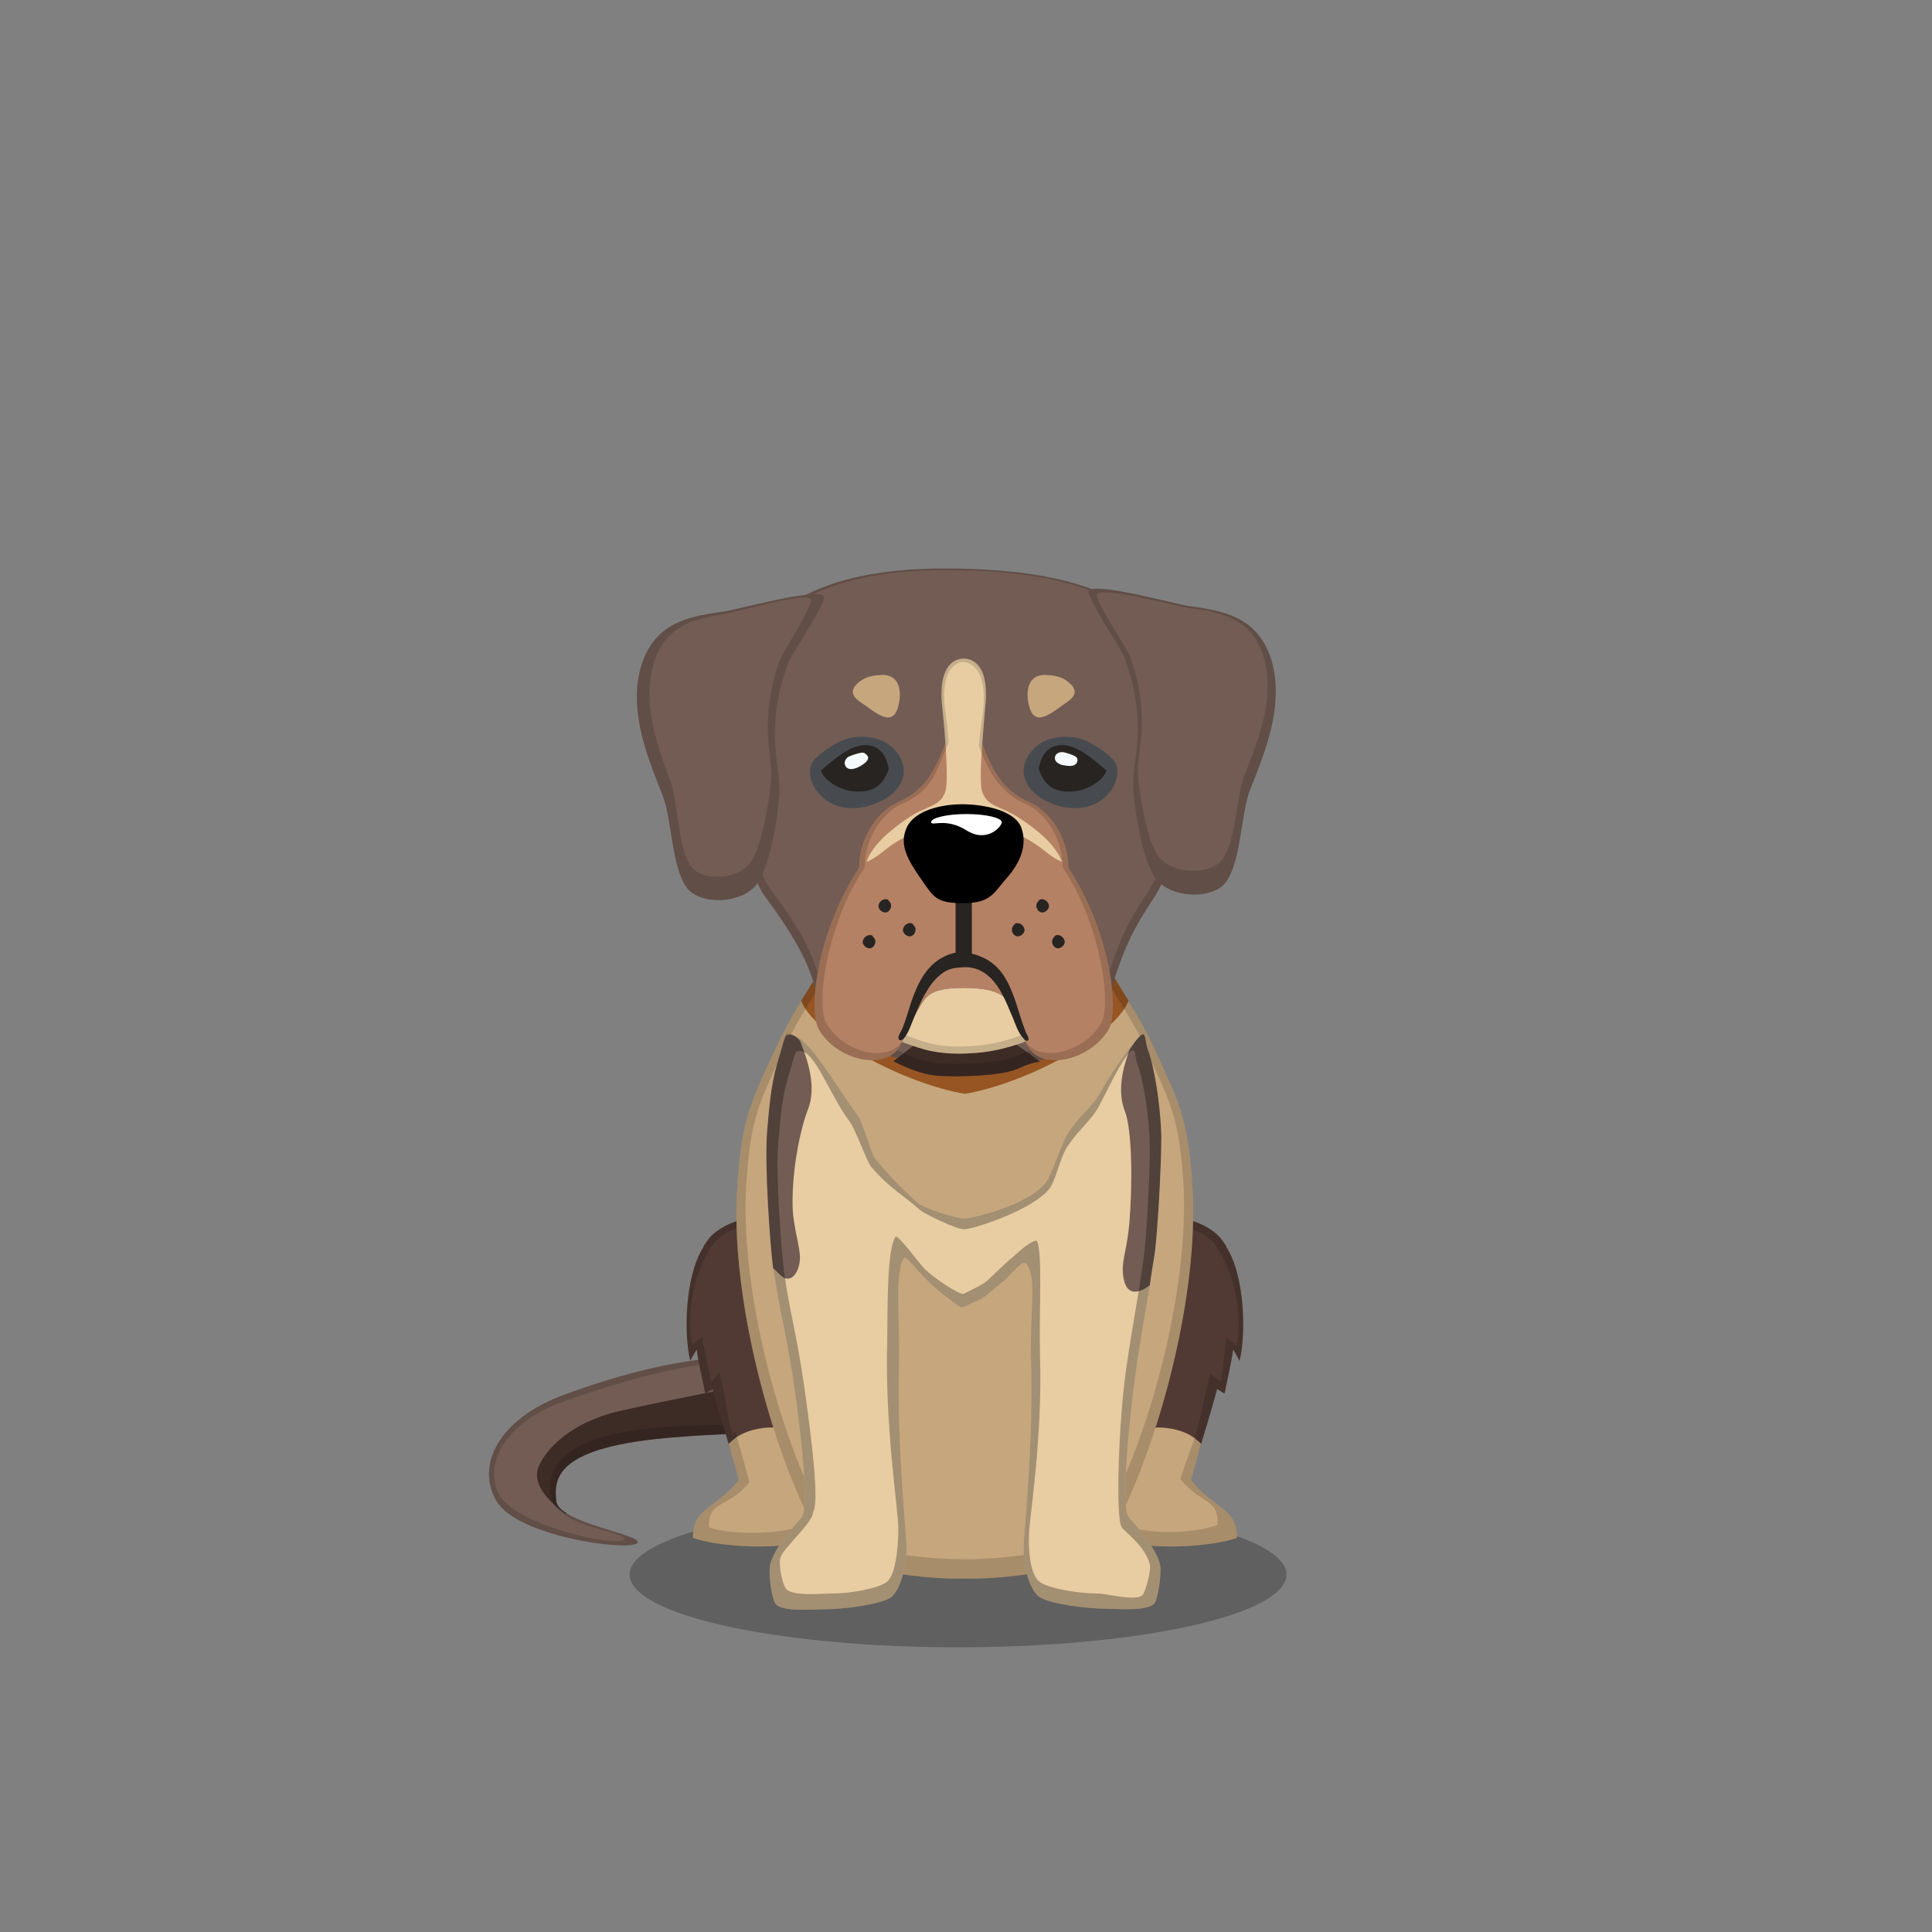﻿<?xml version="1.0" encoding="utf-8"?><!DOCTYPE svg PUBLIC "-//W3C//DTD SVG 1.1//EN" "http://www.w3.org/Graphics/SVG/1.1/DTD/svg11.dtd"><svg x="0" y="0" width="340px" height="340px" viewBox="0, 0, 340, 340" preserveAspectRatio="xMidYMid" font-size="0" id="a" enable-background="new 0 0 340 340" xmlns="http://www.w3.org/2000/svg" xmlns:xlink="http://www.w3.org/1999/xlink" xmlns:xml="http://www.w3.org/XML/1998/namespace" version="1.1"><rect x="0" y="0" width="340" height="340" fill="#808080" stroke="none"/><g id="b" fill="#000"><g id="c"><g transform="translate(0, 0) translate(0, 224)" id="d"><ellipse cx="168.6" cy="53.1" rx="57.8" ry="12.8" fill-opacity="0.25" id="e" /></g><g id="f"><g transform="translate(85.9, 67.9) translate(32, 179.5) scale(-1, 1) translate(-32, -179.5) translate(0, 153)" id="g"><g transform="translate(0, 17)" id="h"><path d="M30.7 15 C52.5 16.6 52.4 22.4 52 26.3 C51.6 30.2 36 32.3 37.8 33.7 C39.6 35.1 58.8 32.5 62.5 26.3 C66.2 20.1 62.3 11.8 50.5 7.5 C38.7 3.2 23 -1.1 10.1 2 C3.4 3.6 -3.8 8.7 3.9 12.4 C7.9 14.4 19 14.1 30.7 15 z" id="i" fill="#725C54" /><path d="M30.7 15 C52.5 16.6 52.4 22.4 52 26.3 C51.9 27.1 51.2 27.8 50.2 28.4 C50.3 28.4 50.4 28.5 50.4 28.5 C54.6 25.4 56.1 22.6 55.1 20.2 C53.6 16.6 48.8 12.3 41.2 10.5 C36.1 9.3 28.7 7.9 19.6 6 L12.4 6.8 L12.4 12.3 C12.4 12.6 13.5 13.3 15 14.1 C19.6 14.4 25.1 14.5 30.7 15 z" id="j" fill="#3D2B26" /><path d="M30.7 15 C19 14.1 7.9 14.4 3.9 12.4 C-3.8 8.7 3.4 3.6 10.1 2 C23 -1.1 38.7 3.2 50.5 7.5 C62.3 11.8 66.2 20.1 62.5 26.3 C58.8 32.5 39.6 35.1 37.8 33.7 C36 32.3 51.6 30.2 52 26.3 C52.4 22.4 52.5 16.6 30.7 15 z M33.4 13.3 C53.2 14.8 53.4 21.9 53 25.5 C52.8 27 51.1 28.7 48.2 29.9 C44.3 31.5 39.1 32.3 40.1 33.1 C41.7 34.3 59 30.6 62 25.2 C65 19.8 60.9 12.4 50.9 8.8 C40.9 5.2 24 0.1 14.4 2.2 C8.2 3.6 1.8 8.3 8.7 11.7 C12.4 13.5 22.8 12.4 33.4 13.3 z" opacity="0.15" id="k" /></g></g><g transform="translate(127.293, 269.5) scale(0.938) translate(-124.5, -269.5) translate(99.8, 74) translate(17, 136)" id="l"><path d="M4.3 33.6 C3.8 31 3.1 28.2 2.7 25.4 C2.3 26 1.9 26.7 1.5 27.5 C0.3 22.8 0.4 11.7 4 6.1 C4 6.1 4 6.1 4 6 C4 5.9 4.1 5.9 4.1 5.8 C4.1 5.8 4.1 5.7 4.2 5.7 C4.5 5.2 4.8 4.8 5.2 4.3 C10.6 -1.3 22.8 -0.7 30 5.8 C42.2 16.8 34 33.7 31.1 40.5 C28.6 46.5 9.7 46.3 9.1 44.4 C8 40.8 6.8 36.8 5.7 32.8 C5.2 33.1 4.8 33.4 4.3 33.6 z" id="m" fill="#513A33" /><path d="M10.6 49.9 C10.1 47.8 9.4 45.5 8.7 43.1 C10.5 41.2 12.7 40.4 15.2 40.1 C16.9 39.9 18.7 40.1 20.4 40 C22.6 39.8 24.8 37.8 26.5 36.7 C28.1 35.7 31.4 33.6 33.1 35.5 C32.3 37.5 31.6 39.2 31 40.6 C28.5 46.6 31.6 54.8 27 59.4 C22.8 63.7 6.5 62.5 2 60.7 C1.9 55.1 6.2 55.3 10.6 49.9 z" id="n" fill="#C6A67D" /><path d="M30.8 41 C28.6 47 31.5 54.9 27 59.4 C22.8 63.7 6.5 62.5 2 60.7 C1.9 55.1 6.2 55.3 10.6 49.9 C10.1 47.8 9.4 45.5 8.7 43.1 L8.7 43.1 C7.7 39.8 6.7 36.3 5.7 32.8 C5.2 33.1 4.8 33.4 4.3 33.6 C3.8 31 3.1 28.2 2.7 25.4 C2.3 26 1.9 26.7 1.5 27.5 C0.3 22.8 0.4 11.7 4 6.1 L4 6 C4 5.9 4.1 5.9 4.1 5.8 C4.1 5.8 4.1 5.7 4.2 5.7 C4.5 5.2 4.8 4.8 5.2 4.3 C10.6 -1.3 22.8 -0.7 30 5.8 C42.2 16.8 34 33.7 31.1 40.5 C31 40.7 30.9 40.8 30.8 41 z M29.2 40.7 C29.8 39.6 30.2 39 30.2 38.9 C32.9 32.5 40.6 16.8 29.2 6.6 C22.5 0.5 11.2 0 6.1 5.2 C5.8 5.7 5.5 6 5.2 6.5 C5.1 6.5 5.1 6.6 5.1 6.6 C5.1 6.7 5 6.7 5 6.9 C1.7 12.1 0.8 20.2 1.9 24.6 C2.3 23.9 3.3 23.5 3.7 22.9 C4.1 25.5 5 29 5.4 31.4 C5.9 31.2 6.5 30 7 29.7 C7.9 33 8.5 38.3 9.4 41.3 L9.9 40.7 C10.6 42.9 12.1 48.3 12.6 50.3 C8.5 55.3 4.9 53.5 5 58.7 C9.2 60.4 22.5 60.4 26.4 56.4 C30.6 52.3 27.2 46.2 29.2 40.7 z" opacity="0.15" id="o" /></g><g transform="translate(212.607, 269.5) scale(0.938) translate(-215.4, -269.5) translate(105.8, 74) translate(98.5, 167.5) scale(-1, 1) translate(-98.5, -167.5) translate(80, 136)" id="p"><path d="M4.3 33.6 C3.8 31 3.1 28.2 2.7 25.4 C2.3 26 1.9 26.7 1.5 27.5 C0.3 22.8 0.4 11.7 4 6.1 C4 6.1 4 6.1 4 6 C4 5.9 4.1 5.9 4.1 5.8 C4.1 5.8 4.1 5.7 4.2 5.7 C4.5 5.2 4.8 4.8 5.2 4.3 C10.6 -1.3 22.8 -0.7 30 5.8 C42.2 16.8 34 33.7 31.1 40.5 C28.6 46.5 9.7 46.3 9.1 44.4 C8 40.8 6.8 36.8 5.7 32.8 C5.2 33.1 4.8 33.4 4.3 33.6 z" id="q" fill="#513A33" /><path d="M10.6 49.9 C10.1 47.8 9.4 45.5 8.7 43.1 C10.5 41.2 12.7 40.4 15.2 40.1 C16.9 39.9 18.7 40.1 20.4 40 C22.6 39.8 24.8 37.8 26.5 36.7 C28.1 35.7 31.4 33.6 33.1 35.5 C32.3 37.5 31.6 39.2 31 40.6 C28.5 46.6 31.6 54.8 27 59.4 C22.8 63.7 6.5 62.5 2 60.7 C1.9 55.1 6.3 55.3 10.6 49.9 z" id="r" fill="#C6A67D" /><path d="M30.8 41 C28.6 47 31.5 54.9 27 59.4 C22.8 63.7 6.5 62.5 2 60.7 C1.9 55.1 6.3 55.3 10.6 49.9 C10.1 47.8 9.4 45.5 8.7 43.1 L8.7 43.1 C7.7 39.8 6.7 36.3 5.7 32.8 C5.2 33.1 4.8 33.4 4.3 33.6 C3.8 31 3.1 28.2 2.7 25.4 C2.3 26 1.9 26.7 1.5 27.5 C0.3 22.8 0.4 11.7 4 6.1 L4 6 C4 5.9 4.1 5.9 4.1 5.8 C4.1 5.8 4.1 5.7 4.2 5.7 C4.5 5.2 4.8 4.8 5.2 4.3 C10.6 -1.3 22.8 -0.7 30 5.8 C42.2 16.8 34 33.7 31.1 40.5 C31 40.7 30.9 40.8 30.8 41 z M29.7 38.9 L28.4 41.3 C28.5 41.1 29.9 38.6 30 38.5 C32.6 32.3 40.1 16.8 29 6.7 C22.4 0.8 11.3 0.2 6.4 5.3 C6 5.8 5.8 6.2 5.5 6.6 C5.4 6.6 5.4 6.7 5.4 6.7 C5.4 6.8 5.3 6.8 5.3 7 C2 12.1 1 20.4 2.1 24.7 C2.5 24 3.6 23.6 4 23.1 C4.3 25.6 4.5 29 5 31.3 C5.4 31.2 6.6 30.2 7 29.9 C7.9 33.1 8.7 37.9 9.6 40.9 C10.2 43.1 12.1 47.7 12.6 49.7 C8.6 54.6 5.5 53.1 5.6 58.3 C9.7 59.9 21.5 60.7 25.4 56.8 C29.4 52.7 27.7 44.4 29.7 38.9 z" opacity="0.15" id="s" /></g><g transform="translate(104.3, 92.1) translate(20, 65)" id="t"><path d="M85.6 52.6 C84.9 39.4 82.9 36.4 79.1 28 C77.8 25 76.2 22.2 74.6 19.6 C71.9 15.2 68.7 13.4 67.3 10 C64.8 4 60.4 3.2 45.5 3.2 C30.7 3.2 27.2 3.2 24.7 9.2 C23.4 12.4 19.3 14.8 16.7 19.1 C15 21.8 13.4 24.8 11.9 28 C8.1 36.5 6.1 39.5 5.4 52.6 C4.4 70.2 10.5 94.3 17.7 109.3 C20.2 114.5 25.5 118.2 29.1 119 C35.7 120.4 41.6 120.8 45.4 120.7 C49.3 120.8 55.2 120.4 61.7 119 C65.3 118.2 70.6 114.5 73.1 109.3 C80.4 94.2 86.5 70.2 85.6 52.6 z" id="u" fill="#C6A67D" /><path d="M67.9 7.9 C65.4 1.9 60.3 0.1 45.5 0.1 C30.7 0.1 25.5 1.9 23.1 7.9 C21.8 11.1 19.3 14.8 16.7 19 C18.9 25 34.4 33.5 45.5 35.4 C56.6 33.5 72.1 25 74.3 19 C71.7 14.8 69.3 11.1 67.9 7.9 z" id="v" fill="#965622" /><path d="M67.9 7.9 C65.4 1.9 60.3 0.1 45.5 0.1 C30.7 0.1 25.5 1.9 23.1 7.9 C21.8 11.1 19.3 14.8 16.7 19 C18.9 25 34.4 33.5 45.5 35.4 C56.6 33.5 72.1 25 74.3 19 C71.7 14.8 69.3 11.1 67.9 7.9 z" opacity="0.15" id="w" fill="#965622" /><path d="M16.7 19.1 C16.7 19 16.7 19 16.7 19 C19.3 14.8 21.8 11.1 23.1 7.9 C25.5 1.9 30.7 0.1 45.5 0.1 C60.3 0.1 65.4 1.9 67.9 7.9 C69.3 11.1 71.7 14.8 74.3 19 C74.3 19 74.3 19.1 74.3 19.1 C74.4 19.2 74.5 19.4 74.6 19.6 C76.2 22.2 77.8 25 79.1 28 C82.9 36.4 84.9 39.4 85.6 52.6 C86.5 70.2 80.4 94.2 73.1 109.3 C70.6 114.5 65.3 118.2 61.7 119 C55.2 120.4 49.3 120.8 45.4 120.7 C41.6 120.8 35.7 120.4 29.1 119 C25.5 118.2 20.2 114.5 17.7 109.3 C10.5 94.3 4.4 70.2 5.4 52.6 C6.1 39.5 8.1 36.5 11.9 28 C13.4 24.8 15 21.8 16.7 19.1 C16.7 19.1 16.7 19.1 16.7 19.1 z M17.9 19.7 C17.9 19.8 17.9 19.8 17.9 19.8 C16.2 22.4 14.7 25.2 13.3 28.3 C9.6 36.5 7.7 39.3 7 51.9 C6.1 68.8 11.9 91.9 18.8 106.3 C21.2 111.3 26.3 114.9 29.8 115.6 C36.1 117 41.8 117.3 45.4 117.3 C49.1 117.3 54.8 117 61 115.6 C64.5 114.9 69.6 111.3 72 106.3 C79 91.8 84.8 68.8 84 51.9 C83.3 39.3 81.4 36.4 77.7 28.3 C76.5 25.4 75 22.8 73.4 20.3 C73.3 20.1 73.2 19.9 73.1 19.8 C73.1 19.7 73.1 19.7 73.1 19.7 C70.6 15.7 68.3 12.1 67 9 C64.6 3.3 59.7 1.6 45.5 1.6 C31.3 1.6 26.3 3.3 24 9 C22.8 12.1 20.4 15.7 17.9 19.7 C17.9 19.7 17.9 19.7 17.9 19.7 z" opacity="0.15" id="x" /></g><g transform="translate(134.505, 180.65) scale(0.721, 0.954) translate(-121, -169.6) translate(88, 68) translate(33, 103)" id="y"><g id="z"><path d="M48.8 34 C46.6 34 38.7 32 37.5 31.2 C33.2 28.2 31.8 27.2 27.1 23 C25.9 21.9 24.3 16.5 22.7 14.9 C17.2 9.4 9.6 -1.4 5.4 0.3 C5 0.5 4.3 2.6 3.8 3.9 C1.9 8.4 1.4 11.6 0.7 18 C0 24.4 1.5 39.1 2.2 43.1 C3.6 50.8 5.5 55.4 7.4 65.5 C9.3 75.6 10.8 87.1 9.2 89 C8.5 89.9 2.7 94.1 1.4 97.9 C1.1 98.8 1.4 103 2.6 104.9 C3.7 106.7 12 106.1 14.5 106.1 C19.4 106.1 28.6 105.2 30.9 103.9 C33.2 102.6 34.8 98.1 34.7 94.5 C34.6 90.9 32.3 75.9 32.9 59.9 C33 51.7 31.9 44 34 41.4 C34.5 40.8 36.1 42.5 37.6 43.7 C39.5 45.3 41.4 46.7 43.1 47.7 C46 49.4 47.8 50.4 48 50.4 C48.5 50.4 49.3 50.2 50.2 49.8 C51.5 49.3 53.2 48.9 54.5 48 C55.8 47.2 57.8 45.9 58.5 45.5 C60.8 43.9 63.1 41.5 64 42.4 C66.6 45 64.8 50.8 65.1 59.8 C65.7 75.7 63.5 90.8 63.3 94.4 C63.1 98 64.7 102.5 67.1 103.8 C69.5 105.1 78.6 106 83.5 106 C85.9 106 94.2 106.6 95.4 104.8 C96.5 102.9 96.9 98.8 96.6 97.8 C95.2 94 89.5 89.8 88.8 88.9 C87.2 87 88.8 72.3 90.7 62.2 C92.6 52.1 93.9 48.1 95.3 40.4 C96 36.4 96.9 24.8 96.9 18.8 C96.7 12.8 95.1 5.6 93.5 2.6 C92.9 0.9 93.1 -0.6 91.8 0.3 C89.4 2 84.5 7.4 82 10.8 C80.1 13.4 77.3 14.7 74.4 18 C72.3 20.3 70.4 25.9 68.5 27.6 C63.9 31.6 51 34 48.8 34 z" id="a1" fill="#E8CCA2" /><path d="M5.4 0.1 C5 0.3 4.3 2.4 3.8 3.7 C1.9 8.2 1.4 11.4 0.7 17.8 C0 24.2 1.4 38.9 2.1 43 C2.1 43.1 2.1 43.2 2.2 43.3 C2.6 43.2 4.1 45 5.4 45.1 C7.1 45.3 8.5 43.7 8.7 41.5 C8.8 39.1 6.9 35.4 6.9 31.3 C6.8 24.8 8.8 17.5 10.6 14 C12.9 9.7 10.5 4.6 8.7 1.2 C7.4 0.2 6.3 -0.2 5.4 0.1 z" id="b1" fill="#725C54" /><path d="M95.3 40.4 C96 36.4 96.9 24.8 96.9 18.8 C96.7 12.8 95.1 5.6 93.5 2.6 C92.9 0.9 93.1 -0.6 91.8 0.3 C91 0.8 90.1 1.8 89.1 3 C87.5 6.3 86.1 10.5 88 14.2 C89.8 17.6 89.9 27.7 89.1 34.9 C88.6 39.3 87.4 41.4 87.5 43.7 C87.9 50 93.5 46.7 94.1 46.3 C94.1 45.9 95.2 40.8 95.3 40.4 z" id="c1" fill="#725C54" /><g id="d1"><path d="M48.8 34 C51 34 63.9 31.6 68.5 27.6 C70.4 25.9 72.3 20.3 74.4 18 C77.3 14.7 80.1 13.4 82 10.8 C84.5 7.4 89.4 2 91.8 0.3 C93.1 -0.6 92.9 0.9 93.5 2.6 C95.1 5.6 96.7 12.8 96.9 18.8 C96.9 24.8 96 36.4 95.3 40.4 C93.9 48.1 92.6 52.1 90.7 62.2 C88.8 72.3 87.2 87 88.8 88.9 C89.5 89.8 95.2 94 96.6 97.8 C96.9 98.8 96.5 102.9 95.4 104.8 C94.2 106.6 85.9 106 83.5 106 C78.6 106 69.5 105.1 67.1 103.8 C64.7 102.5 63.1 98 63.3 94.4 C63.5 90.8 65.7 75.7 65.1 59.8 C64.8 50.8 66.6 45 64 42.4 C63.1 41.5 60.8 43.9 58.5 45.5 C57.8 45.9 55.8 47.2 54.5 48 C53.2 48.9 51.5 49.3 50.2 49.8 C49.3 50.2 48.5 50.4 48 50.4 C47.8 50.4 46 49.4 43.1 47.7 C41.4 46.7 39.5 45.3 37.6 43.7 C36.1 42.5 34.5 40.8 34 41.4 C31.9 44 33 51.7 32.9 59.9 C32.3 75.9 34.6 90.9 34.7 94.5 C34.8 98.1 33.2 102.6 30.9 103.9 C28.6 105.2 19.4 106.1 14.5 106.1 C12 106.1 3.7 106.7 2.6 104.9 C1.4 103 1.1 98.8 1.4 97.9 C2.7 94.1 8.5 89.9 9.2 89 C10.8 87.1 9.3 75.6 7.4 65.5 C5.5 55.4 3.6 50.8 2.2 43.1 C1.5 39.1 0 24.4 0.7 18 C1.4 11.6 1.9 8.4 3.8 3.9 C4.3 2.6 5 0.5 5.4 0.3 C9.6 -1.4 17.2 9.4 22.7 14.9 C24.3 16.5 25.9 21.9 27.1 23 C31.8 27.2 33.2 28.2 37.5 31.2 C38.7 32 46.6 34 48.8 34 z M48.8 36 C46.7 36 39.3 33.2 38.1 32.5 C34 29.7 30.6 28.5 26.1 24.5 C25 23.5 22.3 17.6 20.8 16.1 C15.6 10.9 11.8 1.7 7.8 3.3 C7.4 3.5 6.8 5.5 6.3 6.7 C4.5 10.9 4.1 13.9 3.4 20 C2.7 26.1 4.2 39.9 4.8 43.7 C6.1 51 7.9 55.3 9.7 64.8 C11.5 74.3 13.5 86.4 11.9 88.2 C11.9 90.1 4.5 94.9 3.9 96.6 C3.6 97.4 3.9 100.3 5.1 102.1 C6.1 103.8 14 103.2 16.3 103.2 C20.9 103.2 27.9 102.3 30 101 C32.1 99.7 32.8 94.2 32.7 90.8 C32.6 87.4 29.4 71.9 30 56.8 C30.1 49.1 30 39.8 32 37.4 C32.5 36.8 37.5 42 39 43.2 C40.8 44.7 47.9 48.3 48.7 47.9 C49.9 47.4 53.2 46.3 54.4 45.5 C55.6 44.7 59.7 41.6 60.4 41.3 C62.6 39.8 65.1 38.1 66.5 38.1 C68 40.2 67 51 67.3 59.5 C67.9 74.5 64.8 88.8 64.6 92.2 C64.4 95.6 65 99.9 67.3 101.1 C69.6 102.3 76.8 103.2 81.5 103.2 C83.8 103.2 91.5 104.9 92.6 103.2 C93.6 101.4 94.4 98.7 94.1 97.8 C92.8 94.2 87.8 91.8 87.2 90.9 C85.7 89.1 86.5 71.4 88.3 61.9 C90.1 52.4 91.3 48.6 92.6 41.3 C93.3 37.5 94.1 26.6 94.1 20.9 C94 15.1 92.5 8.3 91 5.4 C90.4 3.8 90.6 2.4 89.4 3.2 C87.1 4.8 83.9 10.2 81.6 13.4 C79.8 15.9 76.9 17.5 74.1 20.6 C72.1 22.8 71.2 27.1 69.4 28.7 C65 32.6 50.9 36 48.8 36 z" fill-opacity="0.3" id="e1" /></g></g></g></g><g transform="translate(169.6, 188) scale(0.956) translate(-169.6, -188)" id="f1"><g transform="translate(90.9, 95.5) translate(37, 0)" id="g1"><g id="h1"><path d="M40.1 0.5 C72.4 1 81.8 11.6 81.5 30 C81.2 48.3 80.7 55.1 76.4 61.6 C72.1 68.1 70.7 71.6 67.7 81.7 C64.7 91.8 55.4 91.4 41.7 91.7 C28 92 16 87.5 14.9 80.5 C13.8 73.5 10.1 67.7 5.1 60.9 C0.1 54.1 0.8 35.1 0.7 24.3 C0.6 13.5 7.9 0 40.1 0.5 z" id="i1" fill="#725C54" /><g transform="translate(28.162, 84.514)" id="j1"><path d="M0.6 6.7 C3.9 8.4 6.8 9.3 9.2 9.4 C12.9 9.6 20.5 9.4 23.4 8.1 C25.4 7.2 26.8 6.8 27.6 6.8 C23.9 3.9 21.4 2.4 20.1 2.2 C18.2 2 12.8 -0.1 11 1.1 C9.2 2.3 5.2 3 4.3 3.8 C3.7 4.3 2.5 5.2 0.6 6.7 z" id="k1" fill="#3D2B26" /></g><path d="M55.4 91 C55.5 91.1 55.6 91.2 55.8 91.3 C55 91.3 53.6 91.7 51.6 92.6 C48.7 93.9 41.1 94.1 37.4 93.9 C35 93.8 32.1 92.9 28.8 91.2 C29.1 91 29.3 90.8 29.6 90.6 C21.6 88.9 15.7 85.3 15 80.5 C13.9 73.5 10.2 67.7 5.2 60.9 C0.2 54.1 0.9 35.1 0.8 24.3 C0.7 13.5 7.9 0 40.1 0.5 C72.4 1 81.8 11.6 81.5 30 C81.2 48.3 80.7 55.1 76.4 61.6 C72.1 68.1 70.7 71.6 67.7 81.7 C65.8 87.9 61.6 90.2 55.4 91 z M55 88.8 C61 88 65.2 85.8 67 79.7 C69.9 69.9 71.3 66.5 75.5 60.2 C79.7 53.9 80.2 47.3 80.5 29.5 C80.8 11.6 71.7 1.3 40.3 0.8 C8.8 0.3 1.7 13.4 1.8 23.9 C1.9 34.4 1.2 52.9 6.1 59.5 C11 66.1 14.6 71.7 15.6 78.6 C16.3 83.3 22 86.8 29.8 88.4 C29.6 88.6 29.3 88.8 29.1 89 C32.3 90.7 35.1 91.5 37.5 91.6 C41.1 91.8 48.5 91.6 51.3 90.3 C53.2 89.4 54.6 89 55.4 89 C55.2 89 55.1 88.9 55 88.8 z" opacity="0.15" id="l1" /></g></g><g transform="translate(137.7, 109.7) rotate(10, 0, 0) scale(0.8) translate(-137.7, -115.7) translate(103.8, 93) translate(0, 10)" id="m1"><path d="M34.2 17.4 C32.8 24.5 33.1 32 35.2 39 C35.9 41.5 36.9 44 37.3 46.6 C38.1 52.1 38.1 63 36.3 67.9 C34.1 73.8 24 75.8 20.3 72.4 C15.9 68.4 14.1 57.3 11 52.3 C6.8 45.5 2.5 38.6 1.2 30.7 C0.3 25.3 1 19.3 4.6 15.2 C7.8 11.5 12.7 9.8 17.4 8.3 C20.3 7.4 37.8 -1 39.6 0.8 C40.6 1.7 34.6 15.3 34.2 17.2 C34.2 17.3 34.2 17.4 34.2 17.4 z" id="n1" fill="#725C54" /><path d="M34.2 17.4 C32.8 24.5 33.1 32 35.2 39 C35.9 41.5 36.9 44 37.3 46.6 C38.1 52.1 38.1 63 36.3 67.9 C34.1 73.8 24 75.8 20.3 72.4 C15.9 68.4 14.1 57.3 11 52.3 C6.8 45.5 2.5 38.6 1.2 30.7 C0.3 25.3 1 19.3 4.6 15.2 C7.8 11.5 12.7 9.8 17.4 8.3 C20.3 7.4 37.8 -1 39.6 0.8 C40.6 1.7 34.6 15.3 34.2 17.2 C34.2 17.3 34.2 17.4 34.2 17.4 z M33.1 36.9 C31.3 30.5 31 23.6 32.2 17 C32.5 15.3 37.7 2.9 36.8 2 C35.3 0.4 20.3 8 17.8 8.8 C13.8 10.2 9.6 11.7 6.8 15.1 C3.7 18.8 3.1 24.3 3.9 29.2 C5 36.5 8.7 42.8 12.3 49 C15 53.6 16.5 63.7 20.3 67.3 C23.5 70.4 32.1 68.6 34 63.2 C35.5 58.7 35.5 48.8 34.9 43.8 C34.5 41.4 33.7 39.1 33.1 36.9 z" opacity="0.15" id="o1" /></g><g transform="translate(198.7, 108.7) rotate(-10, 0, 0) scale(0.8) translate(-198.7, -114.7) translate(98.5, 92) translate(114, 47.5) scale(-1, 1) translate(-114, -47.5) translate(94, 10)" id="p1"><path d="M34 17.4 C32.6 24.5 32.9 32 35 39 C35.7 41.5 36.7 44 37.1 46.6 C37.9 52.1 37.9 63 36.1 67.9 C33.9 73.8 23.8 75.8 20.1 72.4 C15.7 68.4 13.9 57.3 10.8 52.3 C6.6 45.5 2.3 38.6 1 30.7 C0.1 25.3 0.8 19.3 4.4 15.2 C7.6 11.5 12.5 9.8 17.2 8.3 C20.1 7.4 37.6 -1 39.4 0.8 C40.4 1.7 34.4 15.3 34 17.2 C34 17.3 34 17.4 34 17.4 z" id="q1" fill="#725C54" /><path d="M34 17.4 C32.6 24.5 32.9 32 35 39 C35.7 41.5 36.7 44 37.1 46.6 C37.9 52.1 37.9 63 36.1 67.9 C33.9 73.8 23.8 75.8 20.1 72.4 C15.7 68.4 13.9 57.3 10.8 52.3 C6.6 45.5 2.3 38.6 1 30.7 C0.1 25.3 0.8 19.3 4.4 15.2 C7.6 11.5 12.5 9.8 17.2 8.3 C20.1 7.4 37.6 -1 39.4 0.8 C40.4 1.7 34.4 15.3 34 17.2 C34 17.3 34 17.4 34 17.4 z M32.8 17.1 C32.8 17.1 32.8 17 32.8 16.9 C33.2 15.2 38.6 2.8 37.7 1.9 C36.1 0.3 20.1 7.9 17.4 8.7 C13.1 10.1 8.6 11.6 5.7 15 C2.4 18.7 1.8 24.2 2.6 29.1 C3.8 36.3 7.7 42.6 11.5 48.8 C14.3 53.4 16 63.5 20 67.1 C23.4 70.2 32.6 68.4 34.6 63 C36.2 58.5 36.2 48.6 35.5 43.6 C35.1 41.2 34.2 38.9 33.6 36.7 C31.8 30.5 31.5 23.6 32.8 17.1 z" opacity="0.15" id="r1" /></g><g id="s1"><g transform="translate(107.1, 89.1) translate(35, 23)" id="t1"><g id="u1"><path d="M37.5 66.1 C35.6 63 34.6 61.1 27.5 61.1 C20.4 61.1 20.5 63 18.5 66.1 C17.8 67.2 15.4 69 14.6 70.5 C19.1 72.1 21.5 73.3 27.3 73.2 C32.7 73.1 36.4 72 41.2 70.1 C40.1 68.4 38.1 67.1 37.5 66.1 z" id="v1" fill="#E8CCA2" /><path d="M50.6 46 C45.1 33.7 39 30 27.5 30 C16 30 9.9 33.8 4.4 46 C0.2 55.4 -0.9 65.6 0.8 68.7 C4 74.4 13 76.5 15.7 71.9 C16.6 70.4 17.2 68.7 17.7 67.1 C18.1 66.7 18.4 66.3 18.5 66.1 C20.4 63 20.4 61.1 27.5 61.1 C33.2 61.1 34.9 62.3 36.4 64.4 C37.3 66.8 37.9 69.5 39.3 71.9 C42 76.5 50.9 74.4 54.2 68.7 C55.9 65.6 54.8 55.4 50.6 46 z" id="w1" fill="#B58164" /><path d="M15.4 26.9 C20.4 24.7 22.2 21.1 24.1 16.1 C24.7 19.5 25.4 23.5 24.7 25.3 C22.9 29.9 18.8 29.5 16 31.5 C13.3 33.5 11.4 36.2 9.8 39.2 C9.7 38.7 8.8 39 8.3 39.6 C7.9 34.7 10.9 28.9 15.4 26.9 z" id="x1" fill="#B58164" /><path d="M39.6 26.9 C34.6 24.7 32.8 21.1 30.9 16.1 C30.3 19.5 29.6 23.5 30.3 25.3 C32.1 29.9 36.2 29.5 39 31.5 C41.7 33.5 43.6 36.2 45.2 39.2 C45.3 38.7 46.2 39 46.7 39.6 C47.1 34.7 44.1 28.9 39.6 26.9 z" id="y1" fill="#B58164" /><path d="M38 30 C34.3 27.5 31.9 27.9 30.9 25 C30.1 22.7 31.4 10.7 31.5 8.9 C32.3 0 27.5 0.5 27.5 0.5 C27.5 0.5 22.7 0 23.5 8.9 C23.7 10.7 24.9 22.8 24.1 25 C23.1 27.9 20.7 27.4 17 30 C13.8 32.2 10.7 34.8 9.6 37.9 C12.1 36.9 13.1 35.2 16.4 33.5 C19.3 32 21.6 30.6 27.6 30.6 C33.6 30.6 35.9 32 38.8 33.5 C42.1 35.2 43.1 36.9 45.6 37.9 C44.4 34.8 41.3 32.2 38 30 z" id="z1" fill="#E8CCA2" /><path d="M15.4 26.9 C20.4 24.7 22.2 21.1 24.1 16.1 C24.1 16.2 24.1 16.3 24.1 16.4 C23.9 13 23.6 9.8 23.5 8.9 C22.7 0 27.5 0.5 27.5 0.5 C27.5 0.5 32.3 0 31.5 8.9 C31.5 9.7 31.1 12.8 30.9 16.1 C32.8 21.1 34.6 24.7 39.6 26.9 C43.9 28.8 46.8 34.2 46.7 38.9 C48.1 40.9 49.4 43.2 50.6 46 C54.8 55.4 55.9 65.6 54.2 68.7 C50.9 74.4 42 76.5 39.3 71.9 C39.1 71.6 39 71.3 38.8 71 C35.1 72.3 31.8 73.1 27.3 73.2 C22.2 73.3 19.7 72.4 16.2 71.1 C16 71.3 15.9 71.6 15.7 71.9 C13 76.5 4 74.4 0.8 68.7 C-0.9 65.6 0.2 55.4 4.4 46 C5.6 43.2 6.9 40.9 8.3 39 C8.2 34.2 11.1 28.8 15.4 26.9 z M16 27.3 C12 29.1 9.2 34.3 9.3 38.9 C8 40.8 6.8 43 5.6 45.7 C1.7 54.8 0.6 64.6 2.2 67.6 C5.3 73.1 13.8 75.1 16.3 70.7 C16.5 70.4 16.7 70.1 16.8 69.8 C20.2 71.1 22.5 72 27.3 71.9 C31.5 71.8 34.7 71.1 38.2 69.8 C38.4 70.1 38.5 70.4 38.7 70.7 C41.2 75.1 49.6 73.1 52.8 67.6 C54.4 64.6 53.3 54.8 49.4 45.7 C48.2 43 47 40.8 45.7 38.9 C45.8 34.3 43 29.1 39 27.3 C34.2 25.2 32.1 21.4 30.3 16.6 C30.5 13.4 31.1 10.4 31.1 9.6 C31.9 1 27.4 1.1 27.4 1.1 C27.4 1.1 23.2 0.9 24 9.4 C24.1 10.3 24.5 12.7 24.7 16 C24.7 15.9 24 17.8 23.9 17.8 C22.1 22.6 20.8 25.2 16 27.3 z" opacity="0.15" id="a2" /><g transform="translate(8, 44)" id="b2" fill="#282421"><path d="M10.1 5.3 C9.4 4.9 8.4 5.5 8.3 6.4 C8.3 7.2 9.3 7.9 10 7.5 C10.7 7.1 10.9 6 10.2 5.5" id="c2" /><path d="M5.6 0.9 C4.9 0.5 3.9 1.1 3.8 2 C3.8 2.8 4.8 3.5 5.5 3.1 C6.2 2.7 6.4 1.6 5.7 1.1" id="d2" /><path d="M2.7 7.5 C2 7.1 1 7.7 0.9 8.6 C0.9 9.4 1.9 10.1 2.6 9.7 C3.3 9.3 3.5 8.2 2.8 7.7" id="e2" /><path d="M28.9 5.3 C29.6 4.9 30.6 5.5 30.7 6.4 C30.7 7.2 29.7 7.9 29 7.5 C28.3 7.1 28.1 6 28.8 5.5" id="f2" /><path d="M33.4 0.9 C34.1 0.5 35.1 1.1 35.2 2 C35.2 2.8 34.2 3.5 33.5 3.1 C32.8 2.7 32.6 1.6 33.3 1.1" id="g2" /><path d="M36.3 7.5 C37 7.1 38 7.7 38.1 8.6 C38.1 9.4 37.1 10.1 36.4 9.7 C35.7 9.3 35.5 8.2 36.2 7.7" id="h2" /></g></g></g><g transform="translate(107.1, 89.1) translate(50, 64)" id="i2"><g id="j2" fill="#282421"><path d="M24.4 29.3 C24.3 28.8 23.9 28.4 23.8 27.9 C22.5 24.6 21.9 21 19.9 17.9 C18.4 15.6 16.4 14.4 14 13.8 L14 2.3 C14 1.5 13.3 0.8 12.5 0.8 C11.7 0.8 11 1.5 11 2.3 L11 13.6 C10.1 13.8 9.3 14.1 8.6 14.5 C5.4 16.2 3.9 19.6 2.8 22.8 C2.3 24.4 1.8 26.1 1.2 27.6 C1 28.1 0.6 28.6 0.5 29.1 C0.4 29.8 0.9 29.9 1.4 29.5 C2.3 28.5 2.8 26.9 3.3 25.7 C4 24 4.7 22.3 5.7 20.7 C6.5 19.3 7.6 18 9 17.1 C10.1 16.5 10.8 16.4 12.4 16.3 C14 16.2 15.2 16.7 15.9 17.1 C18.9 18.8 20.2 22.5 21.5 25.5 C22 26.7 22.5 28.4 23.5 29.4 C23.9 30 24.6 30 24.4 29.3 z" id="k2" /></g></g><g transform="translate(86.6, 89.2) translate(71, 50)" id="l2"><g id="m2"><path d="M11.7 0.2 C15.7 0.2 21.4 1.3 22.6 4.5 C23.8 7.8 22.3 11.1 19.9 13.8 C17.5 16.5 17 18.4 12 18.4 C7 18.4 6.6 17.5 4.1 13.9 C1.6 10.3 0.1 7.6 1.5 4.5 C2.9 1.4 7.7 0.2 11.7 0.2 z" id="n2" /><path d="M12.5 5 C16.3 7.4 19 4.3 19 3.5 C19 2.7 16.1 2 12.5 2 C8.9 2 6 2.7 6 3.5 C6 4.3 8.7 2.6 12.5 5 z" id="o2" fill="#FFF" /></g></g><g transform="translate(97.3, 68.5) translate(44, 47)" id="p2"><g id="q2"><path d="M13 12.1 C10.4 11.1 7.2 11.3 4.8 12.7 C3.7 13.3 1.5 14.8 0.7 15.8 C-0.6 17.3 0.1 19.9 1.3 21.5 C2.5 23.1 4.3 24.2 6.3 24.5 C8.3 24.8 10.3 24.5 12.2 23.7 C14.5 22.8 16.7 21.1 17.2 18.6 C17.7 15.9 15.6 13.1 13 12.1 z" id="r2" fill="#474B4F" /><path d="M14.5 17.3 C14.2 16 13.5 13 10.2 13 C6.9 13 3.3 16.7 2 17.7 C2.7 19.6 5.4 21.2 7.8 21.5 C11.2 21.9 13.5 20.7 14.5 17.3 z" id="s2" fill="#282421" /><path d="M9.3 5.1 C8.7 4.7 8.1 4.2 7.9 3.5 C7.8 2.9 8.1 2.2 8.6 1.8 C10.3 0.1 12.2 0.2 13.1 0.1 C16.2 -0.1 16.9 2.6 16.4 5.2 C15.5 10.3 12.1 7 9.3 5.1 z" id="t2" fill="#C6A67D" /><path d="M9.8 14.4 C9.4 14.3 7.5 14.9 7 15.2 C6.5 15.6 6.2 16.2 6.5 16.8 C6.7 17.3 7.3 17.5 7.9 17.4 C8.4 17.3 8.9 17.1 9.4 16.8 C10 16.4 10.8 15.9 10.7 15.2 C10.5 14.8 10.2 14.5 9.8 14.4 z" id="u2" fill="#F5FAFC" /></g></g><g transform="translate(107.9, 68.5) translate(72, 47)" id="v2"><g id="w2"><path d="M5 12.1 C7.6 11.1 10.8 11.3 13.2 12.7 C14.3 13.3 16.5 14.8 17.3 15.8 C18.6 17.3 17.9 19.9 16.7 21.5 C15.5 23.1 13.7 24.2 11.7 24.5 C9.7 24.8 7.7 24.5 5.8 23.7 C3.5 22.8 1.3 21.1 0.8 18.6 C0.3 15.9 2.4 13.1 5 12.1 z" id="x2" fill="#474B4F" /><path d="M3.5 17.3 C3.8 16 4.5 13 7.8 13 C11.1 13 14.7 16.7 16 17.7 C15.3 19.6 12.6 21.2 10.2 21.5 C6.8 21.9 4.5 20.7 3.5 17.3 z" id="y2" fill="#282421" /><path d="M10.4 15.2 C10.1 14.9 8.4 14.3 7.8 14.3 C7.2 14.3 6.6 14.6 6.5 15.2 C6.4 15.7 6.7 16.2 7.2 16.4 C7.6 16.7 8.1 16.7 8.6 16.8 C9.3 16.9 10.1 16.9 10.5 16.3 C10.7 15.9 10.7 15.5 10.4 15.2 z" id="z2" fill="#F5FAFC" /><path d="M8.7 5.1 C9.3 4.7 9.9 4.2 10.1 3.5 C10.2 2.9 9.9 2.2 9.4 1.8 C7.7 0.1 5.8 0.2 4.9 0.1 C1.8 -0.1 1.1 2.6 1.6 5.2 C2.5 10.3 5.9 7 8.7 5.1 z" id="a3" fill="#C6A67D" /></g></g></g></g></g></g><defs><g transform="translate(17.095, 0.801) translate(-135.295, -293.601)" id="b3" fill="#000"><path d="M118.2 302.7 C118.4 307.4 132.5 311.2 149.8 311.2 C167.1 311.2 181.2 307.4 181.4 302.7 C181.4 307.5 181.4 310.1 181.4 310.5 C181.4 315.3 167.3 319.1 149.8 319.1 C132.3 319.1 118.2 315.2 118.2 310.5 L118.2 302.7 L118.2 302.7 z" fill-opacity="0.453" id="c3" fill="#593001" /><path d="M118.7 301.7 C118.9 306.4 133 310.2 150.3 310.2 C167.6 310.2 181.7 306.4 181.9 301.7 C181.9 306.5 181.9 309.1 181.9 309.5 C181.9 314.3 167.8 318.1 150.3 318.1 C132.8 318.1 118.7 314.2 118.7 309.5 L118.7 301.7 L118.7 301.7 z" id="d3" fill="#DA8113" /><linearGradient x1="46.054" y1="-118.693" x2="45.466" y2="-118.693" gradientUnits="userSpaceOnUse" gradientTransform="matrix(117.135, 0, 0, 28.463, -5208.417, 3687.795)" id="e3"><stop offset="0%" stop-color="#D9952A" stop-opacity="1" /><stop offset="6.439%" stop-color="#CA7519" stop-opacity="1" /><stop offset="30.54%" stop-color="#E3AD3A" stop-opacity="1" /><stop offset="51.05%" stop-color="#FFEC91" stop-opacity="1" /><stop offset="68.8%" stop-color="#E9BD44" stop-opacity="1" /><stop offset="86.24%" stop-color="#FFED6C" stop-opacity="1" /><stop offset="93.87%" stop-color="#F2D353" stop-opacity="1" /><stop offset="100%" stop-color="#F2B947" stop-opacity="1" /></linearGradient><path d="M118.2 301.6 C118.4 306.1 132.7 309.7 150.3 309.7 C167.9 309.7 182.2 306.1 182.4 301.6 C182.4 306.2 182.4 308.7 182.4 309 C182.4 313.5 168 317.2 150.3 317.2 C132.6 317.2 118.2 313.5 118.2 309 L118.2 301.6 L118.2 301.6 z" id="f3" style="fill:url(#e3)" /><linearGradient x1="45.491" y1="-117.955" x2="45.941" y2="-117.59" gradientUnits="userSpaceOnUse" gradientTransform="matrix(115.425, 0, 0, 29.925, -5125.077, 3826.124)" id="g3"><stop offset="0%" stop-color="#F4E072" stop-opacity="1" /><stop offset="100%" stop-color="#DB9427" stop-opacity="1" /></linearGradient><ellipse cx="150.3" cy="301.5" rx="31.6" ry="8.2" id="h3" style="fill:url(#g3)" /><linearGradient x1="45.466" y1="-126.007" x2="46.054" y2="-126.007" gradientUnits="userSpaceOnUse" gradientTransform="matrix(117.135, 0, 0, 18.622, -5208.417, 2651.479)" id="i3"><stop offset="0%" stop-color="#D9952A" stop-opacity="1" /><stop offset="6.439%" stop-color="#CA7519" stop-opacity="1" /><stop offset="30.54%" stop-color="#E3AD3A" stop-opacity="1" /><stop offset="51.05%" stop-color="#FFEC91" stop-opacity="1" /><stop offset="68.8%" stop-color="#E9BD44" stop-opacity="1" /><stop offset="86.24%" stop-color="#FFED6C" stop-opacity="1" /><stop offset="93.87%" stop-color="#F2D353" stop-opacity="1" /><stop offset="100%" stop-color="#F2B947" stop-opacity="1" /></linearGradient><path d="M119.2 299.9 C119 300.2 118.9 300.6 118.9 301 C118.9 305.5 132.9 309.2 150.3 309.2 C167.7 309.2 181.7 305.5 181.7 301 C181.7 300.6 181.6 300.3 181.4 299.9 C182 300.5 182.4 301.2 182.4 301.9 C182.4 306.4 168 310.1 150.3 310.1 C132.6 310.1 118.2 306.4 118.2 301.9 C118.2 301.3 118.6 300.6 119.2 299.9 z" id="j3" style="fill:url(#i3)" /><linearGradient x1="45.196" y1="-121.59" x2="45.375" y2="-120.676" gradientUnits="userSpaceOnUse" gradientTransform="matrix(101.745, 0, 0, 23.94, -4458.332, 3199.41)" id="k3"><stop offset="0%" stop-color="#F8DD61" stop-opacity="1" /><stop offset="100%" stop-color="#EAA330" stop-opacity="1" /></linearGradient><ellipse cx="150.3" cy="300.8" rx="27.8" ry="6.6" id="l3" style="fill:url(#k3)" /><linearGradient x1="45.569" y1="-134.267" x2="45.022" y2="-134.267" gradientUnits="userSpaceOnUse" gradientTransform="matrix(101.745, 0, 0, 13.252, -4458.332, 2077.223)" id="m3"><stop offset="0%" stop-color="#F4CA2F" stop-opacity="1" /><stop offset="51.38%" stop-color="#BF7737" stop-opacity="1" /><stop offset="100%" stop-color="#E4A929" stop-opacity="1" /></linearGradient><path d="M122.6 301.5 C122.5 301.3 122.4 301 122.4 300.8 C122.4 297.2 134.9 294.2 150.2 294.2 C165.5 294.2 178 297.1 178 300.8 C178 301 177.9 301.3 177.8 301.5 C176.3 298.2 164.5 295.6 150.1 295.6 C135.7 295.6 124.1 298.2 122.6 301.5 z" id="n3" style="fill:url(#m3)" /></g></defs><desc>H5JB5DGG8JF,TDWaDPup5w89VialOIAY0UvjD2dXyq3MITd6FkkFnI3JTjwaprNqBnIN+pRuvV0188XyzK31juWp2QkFfg5Jx/5wVTHB5VNKdOOxrTielHY0hlgNJX9Bj4sPHTzuglfm</desc></svg>